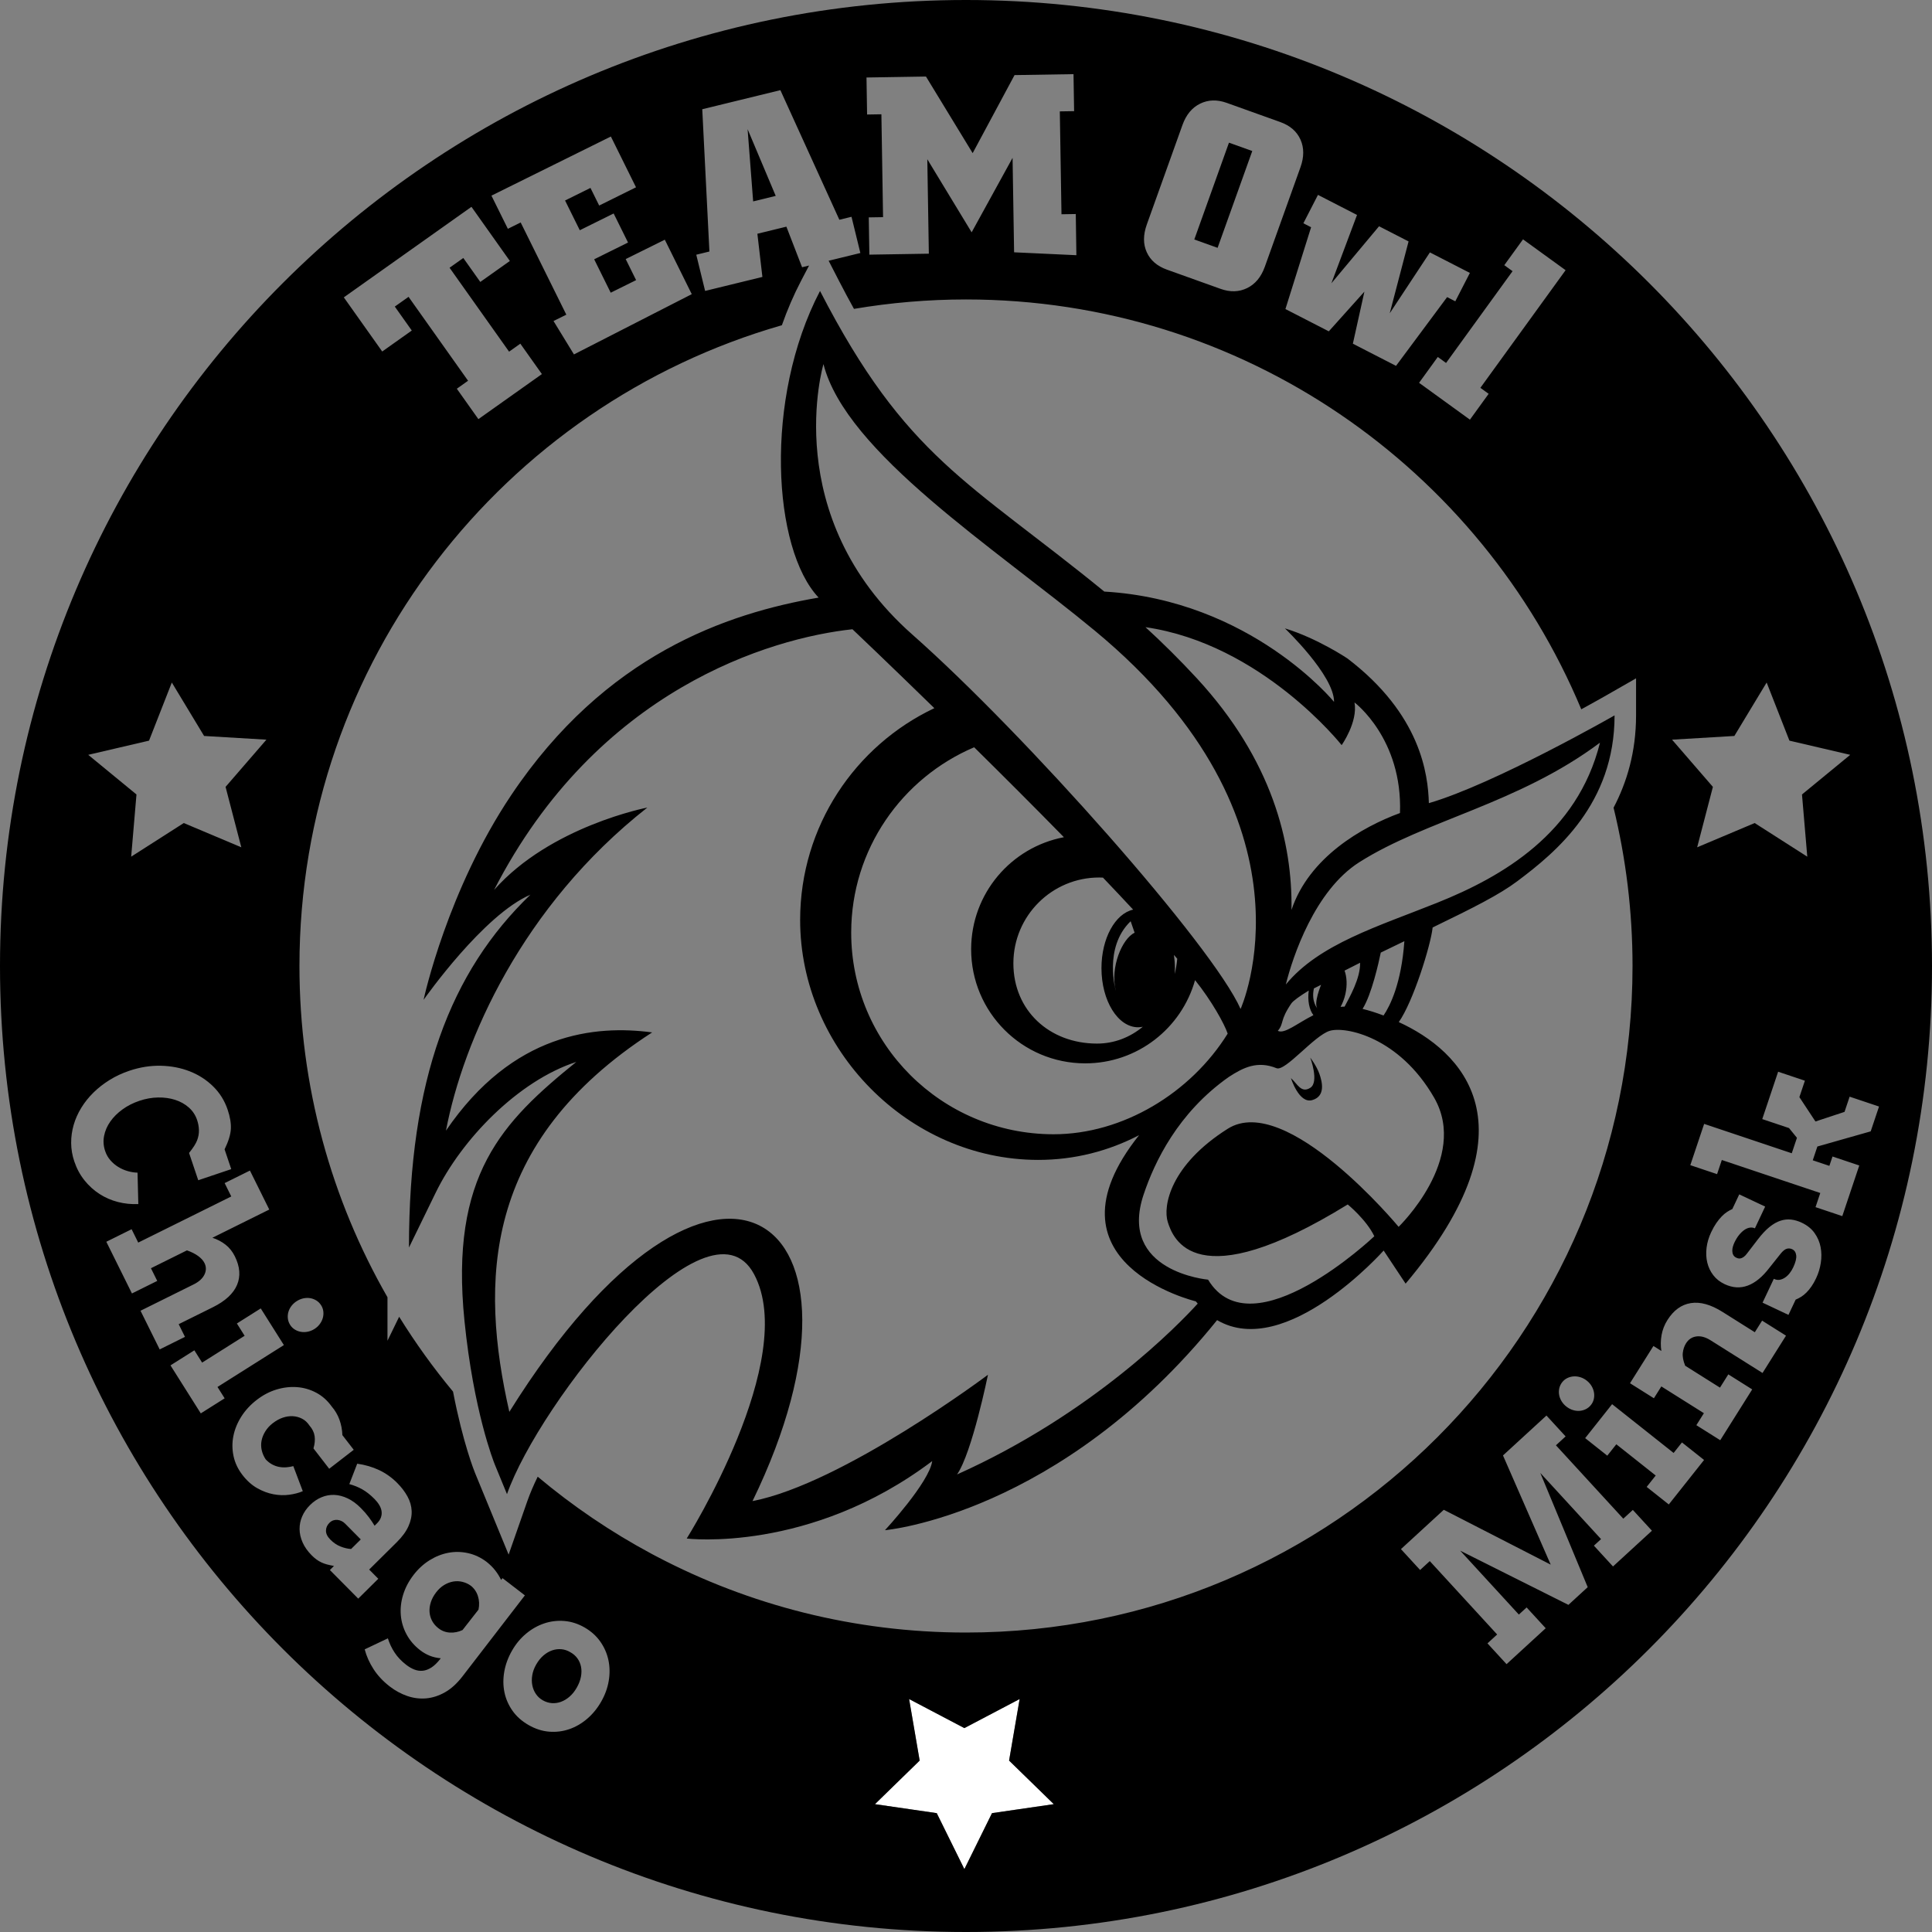 <?xml version="1.0" encoding="utf-8"?>
<!-- Generator: Adobe Illustrator 16.0.4, SVG Export Plug-In . SVG Version: 6.00 Build 0)  -->
<!DOCTYPE svg PUBLIC "-//W3C//DTD SVG 1.1//EN" "http://www.w3.org/Graphics/SVG/1.1/DTD/svg11.dtd">
<svg version="1.1" xmlns="http://www.w3.org/2000/svg" xmlns:xlink="http://www.w3.org/1999/xlink" x="0px" y="0px"
	 width="494.491px" height="494.491px" viewBox="0 0 494.491 494.491" enable-background="new 0 0 494.491 494.491"
	 xml:space="preserve">
<rect x="0" y="0" width="494.491" height="494.491" fill="#808080" stroke="none"/>
<g id="Layer_2">
</g>
<g id="Layer_1">
	<g>
		<polygon fill="none" points="72.658,344.269 66.737,334.886 60.627,338.742 62.614,341.889 51.732,348.756 49.746,345.609 
			43.636,349.464 51.39,361.752 57.5,357.897 55.666,354.991 		"/>
		<path fill="none" d="M94.484,401.724l7.061-6.996c1.398-1.386,2.397-2.751,2.996-4.095c0.599-1.344,0.871-2.648,0.816-3.915
			c-0.055-1.267-0.41-2.499-1.065-3.697c-0.655-1.198-1.526-2.346-2.612-3.441c-1.4-1.412-2.955-2.519-4.665-3.321
			c-1.711-0.802-3.574-1.346-5.59-1.632l-2.021,5.228c1.176,0.312,2.279,0.758,3.311,1.337c1.031,0.579,2.073,1.399,3.126,2.462
			c0.503,0.508,0.915,1.029,1.234,1.564c0.319,0.534,0.515,1.068,0.586,1.603s0.013,1.062-0.175,1.584
			c-0.188,0.521-0.525,1.024-1.012,1.507l-0.6,0.594c-0.423-0.701-0.914-1.429-1.476-2.182c-0.561-0.754-1.239-1.532-2.034-2.334
			c-1.086-1.097-2.205-1.919-3.356-2.469s-2.29-0.85-3.415-0.899c-1.125-0.049-2.223,0.148-3.292,0.593
			c-1.07,0.443-2.054,1.111-2.953,2.002c-0.887,0.879-1.557,1.845-2.009,2.898c-0.454,1.054-0.675,2.141-0.665,3.262
			c0.009,1.121,0.267,2.255,0.771,3.4c0.504,1.146,1.277,2.244,2.319,3.295c0.414,0.418,0.823,0.774,1.226,1.069
			c0.403,0.294,0.827,0.547,1.27,0.757s0.923,0.383,1.442,0.52c0.518,0.136,1.11,0.265,1.777,0.389l-1.049,1.039l7.255,7.321
			l5.132-5.085L94.484,401.724z M89.863,396.461c-0.871-0.055-1.775-0.268-2.711-0.638c-0.937-0.371-1.803-0.958-2.597-1.76
			c-0.762-0.769-1.136-1.533-1.124-2.295c0.012-0.763,0.305-1.428,0.879-1.997c0.312-0.31,0.646-0.522,1-0.639
			c0.354-0.116,0.711-0.156,1.069-0.119c0.358,0.036,0.704,0.136,1.038,0.298c0.333,0.162,0.629,0.373,0.887,0.633l4.031,4.067
			L89.863,396.461z"/>
		<path fill="none" d="M75.07,375.25c-0.492,0.14-1.055,0.238-1.688,0.295c-0.634,0.058-1.266,0.029-1.899-0.085
			c-0.633-0.113-1.244-0.33-1.834-0.647c-0.59-0.317-1.142-0.751-1.654-1.299c-0.49-0.748-0.827-1.528-1.01-2.341
			c-0.184-0.812-0.197-1.627-0.039-2.442c0.158-0.816,0.48-1.613,0.967-2.392c0.486-0.779,1.112-1.464,1.877-2.056
			c0.862-0.666,1.729-1.146,2.603-1.439c0.873-0.293,1.728-0.416,2.564-0.369c0.836,0.047,1.625,0.262,2.365,0.645
			c0.74,0.383,1.364,0.96,1.873,1.733c0.756,0.863,1.201,1.775,1.334,2.738c0.133,0.962,0.033,2.004-0.299,3.126l4.028,5.209
			l6.278-4.854l-2.904-3.756c-0.051-1.388-0.301-2.703-0.75-3.944s-1.11-2.368-1.982-3.383c-1.093-1.527-2.413-2.703-3.96-3.527
			c-1.548-0.823-3.188-1.3-4.92-1.428c-1.732-0.128-3.486,0.076-5.259,0.613c-1.774,0.537-3.46,1.424-5.059,2.66
			c-1.613,1.247-2.925,2.669-3.936,4.265c-1.01,1.596-1.687,3.249-2.029,4.962c-0.343,1.712-0.33,3.432,0.038,5.157
			c0.368,1.727,1.131,3.338,2.289,4.835c1.138,1.473,2.396,2.596,3.773,3.371s2.761,1.293,4.152,1.555
			c1.391,0.262,2.74,0.304,4.048,0.127s2.461-0.48,3.461-0.912L75.07,375.25z"/>
		<path fill="none" d="M45.735,338.92l8.764-4.345c3.166-1.569,5.221-3.468,6.167-5.694s0.759-4.673-0.562-7.338
			c-0.601-1.211-1.39-2.199-2.369-2.966s-2.101-1.36-3.368-1.779l14.552-7.214l-4.949-9.982l-6.473,3.209l1.696,3.42l-23.812,11.806
			l-1.696-3.42l-6.473,3.209l6.56,13.231l6.473-3.209l-1.611-3.249l9.213-4.568c1.138,0.396,2.09,0.872,2.859,1.433
			c0.768,0.561,1.311,1.161,1.629,1.802c0.48,0.969,0.479,1.955-0.005,2.959c-0.484,1.003-1.411,1.844-2.781,2.523l-13.583,6.734
			l4.907,9.896l6.473-3.209L45.735,338.92z"/>
		<path fill="none" d="M35.403,308.174l-0.202-8.038c-0.841-0.02-1.688-0.153-2.542-0.403c-0.854-0.25-1.655-0.604-2.404-1.066
			c-0.749-0.461-1.418-1.029-2.006-1.703c-0.589-0.675-1.036-1.464-1.34-2.368c-0.437-1.297-0.525-2.593-0.266-3.889
			s0.79-2.515,1.592-3.657c0.802-1.144,1.841-2.177,3.116-3.101c1.274-0.925,2.72-1.658,4.336-2.203
			c1.599-0.538,3.187-0.82,4.764-0.848s3.036,0.174,4.376,0.604s2.506,1.082,3.497,1.957s1.698,1.945,2.125,3.212
			c0.29,0.858,0.445,1.721,0.467,2.586s-0.131,1.731-0.461,2.598c-0.33,0.866-1.019,1.945-2.067,3.238l2.352,6.987l8.446-2.844
			l-1.705-5.064c0.987-2.028,1.521-3.76,1.603-5.197c0.082-1.438-0.189-3.083-0.813-4.938c-0.782-2.321-2.023-4.315-3.726-5.983
			c-1.702-1.667-3.691-2.948-5.968-3.844c-2.277-0.895-4.747-1.372-7.41-1.433c-2.663-0.06-5.353,0.367-8.068,1.281
			c-1.816,0.611-3.495,1.395-5.037,2.351c-1.542,0.955-2.923,2.032-4.143,3.232c-1.219,1.199-2.26,2.501-3.122,3.908
			c-0.862,1.406-1.511,2.866-1.947,4.381s-0.649,3.059-0.638,4.633s0.277,3.138,0.8,4.69c0.619,1.839,1.488,3.455,2.606,4.85
			c1.118,1.394,2.4,2.557,3.845,3.488c1.445,0.932,3.015,1.616,4.711,2.052C31.87,308.08,33.613,308.256,35.403,308.174z"/>
		<polygon fill="none" points="33.574,219.264 47.037,210.654 61.761,216.864 57.733,201.4 68.189,189.316 52.237,188.367 
			43.976,174.689 38.145,189.567 22.583,193.198 34.93,203.341 		"/>
		<path fill="none" d="M340.334,263.843c-3.961,1.2-11.371,10.47-13.611,9.56c-4.889-1.979-8.479-0.189-12.229,2.25
			c-13.041,9.181-19.021,21.811-21.791,30.101c-6.619,19.75,16.5,21.77,16.5,21.77c11.229,18.626,42.551-11.109,42.551-11.109
			c-2.021-4.23-6.806-8.139-6.806-8.139c-39.17,24.14-44.726,8.639-46.046,4.538c-1.318-4.09,0.623-14.624,15.342-23.914
			c15.041-9.5,43.729,25.104,43.729,25.104s18.061-17.42,9.111-33.021C358.124,265.383,344.303,262.633,340.334,263.843z
			 M335.856,281.571c-3.398,0.975-5.438-5.625-5.438-5.625c1.625,1.438,2.614,3.954,4.947,2.475s-0.01-7.725-0.01-7.725
			s1.622,2.1,2.352,4.183C338.467,277.048,339.254,280.596,335.856,281.571z"/>
		<path fill="none" d="M281.374,224.593c-12.129-0.02-21.98,9.8-22,21.939c-0.01,12.131,9.25,20.561,21.381,20.57
			c4.498,0.008,8.493-1.63,11.747-4.307c-0.39,0.079-0.783,0.134-1.187,0.134c-5.191,0-9.397-6.777-9.397-15.135
			c0-7.653,3.529-13.963,8.109-14.976c-2.468-2.658-5.056-5.4-7.724-8.195C281.995,224.603,281.684,224.593,281.374,224.593z"/>
		<path fill="none" d="M153.632,420.146c-1.027-1.456-2.376-2.662-4.047-3.617c-1.671-0.954-3.392-1.501-5.162-1.642
			c-1.77-0.141-3.482,0.066-5.135,0.62c-1.654,0.554-3.195,1.424-4.624,2.612c-1.43,1.188-2.637,2.644-3.622,4.369
			c-0.994,1.739-1.652,3.525-1.973,5.355c-0.322,1.83-0.308,3.595,0.041,5.292c0.35,1.697,1.038,3.274,2.065,4.731
			c1.027,1.457,2.403,2.679,4.13,3.664c1.712,0.979,3.458,1.539,5.234,1.684s3.49-0.065,5.142-0.631
			c1.65-0.565,3.182-1.452,4.596-2.659c1.413-1.207,2.612-2.673,3.597-4.398c0.985-1.725,1.629-3.502,1.933-5.333
			c0.304-1.83,0.273-3.599-0.089-5.304C155.354,423.185,154.659,421.603,153.632,420.146z M148.688,429.165
			c-0.174,0.913-0.531,1.843-1.071,2.789c-0.523,0.916-1.131,1.677-1.825,2.282c-0.694,0.606-1.429,1.052-2.206,1.337
			c-0.777,0.285-1.564,0.397-2.363,0.336s-1.563-0.301-2.295-0.719c-0.718-0.41-1.305-0.947-1.759-1.611s-0.762-1.407-0.925-2.229
			c-0.163-0.821-0.167-1.688-0.011-2.603c0.155-0.913,0.49-1.819,1.004-2.721c0.541-0.946,1.167-1.722,1.879-2.327
			c0.712-0.605,1.458-1.039,2.24-1.302c0.782-0.262,1.567-0.354,2.357-0.278c0.79,0.076,1.539,0.327,2.249,0.753
			c0.741,0.403,1.345,0.925,1.812,1.566c0.467,0.642,0.779,1.361,0.937,2.159C148.869,427.396,148.861,428.251,148.688,429.165z"/>
		<path fill="none" d="M128.616,403.92l-0.354,0.46c-0.398-0.839-0.896-1.645-1.496-2.417c-0.6-0.772-1.342-1.511-2.225-2.214
			c-1.473-1.112-3.058-1.856-4.756-2.232c-1.698-0.376-3.383-0.404-5.055-0.084c-1.673,0.32-3.275,0.961-4.808,1.921
			c-1.533,0.961-2.884,2.2-4.053,3.718c-1.245,1.615-2.14,3.311-2.685,5.088c-0.545,1.776-0.744,3.526-0.596,5.249
			c0.148,1.724,0.639,3.36,1.472,4.911c0.833,1.552,2.005,2.91,3.517,4.074c0.73,0.563,1.524,1.02,2.38,1.368
			c0.855,0.349,1.808,0.572,2.857,0.67l-0.081,0.104c-0.783,1.017-1.552,1.767-2.306,2.251c-0.754,0.483-1.496,0.762-2.223,0.833
			c-0.728,0.071-1.443-0.03-2.145-0.305s-1.393-0.674-2.074-1.198c-1.247-0.961-2.245-2.012-2.991-3.153
			c-0.747-1.142-1.319-2.354-1.717-3.636l-5.935,2.817c0.458,1.75,1.217,3.444,2.275,5.08c1.059,1.637,2.444,3.115,4.158,4.436
			c1.386,1.067,2.873,1.874,4.46,2.421c1.587,0.545,3.192,0.75,4.813,0.612c1.622-0.138,3.229-0.652,4.82-1.545
			c1.592-0.894,3.09-2.252,4.496-4.076l15.979-20.741L128.616,403.92z M122.474,411.97l-4.093,5.234
			c-1.038,0.488-2.104,0.704-3.196,0.65c-1.093-0.055-2.08-0.421-2.962-1.101c-0.681-0.524-1.214-1.141-1.602-1.85
			c-0.387-0.709-0.613-1.466-0.676-2.269c-0.064-0.804,0.041-1.644,0.315-2.521c0.273-0.876,0.732-1.732,1.376-2.567
			c0.611-0.794,1.292-1.418,2.043-1.871s1.526-0.749,2.326-0.888c0.799-0.139,1.594-0.108,2.385,0.09
			c0.791,0.199,1.5,0.529,2.128,0.991c0.858,0.684,1.461,1.569,1.808,2.657C122.672,409.616,122.722,410.763,122.474,411.97z"/>
		<path fill="none" d="M290.403,238.732l-1.015-2.946c-7.047,6.793-3.789,17.854-3.789,17.854
			C284.049,247.628,287.254,240.175,290.403,238.732z"/>
		<polygon fill="none" points="434.383,216.864 449.108,210.654 462.57,219.264 461.214,203.341 473.561,193.198 458,189.567 
			452.168,174.689 443.907,188.367 427.956,189.316 438.411,201.4 		"/>
		<polygon fill="none" points="329.003,79.1 340.104,84.803 349.216,74.645 346.264,87.968 357.307,93.641 370.387,76.046 
			372.48,77.121 376.212,69.856 365.983,64.601 355.702,80.181 360.52,61.794 352.964,57.912 340.764,72.507 347.327,55.016 
			337.331,49.88 333.598,57.145 335.574,58.16 		"/>
		<polygon fill="none" points="370.117,92.9 368,91.366 363.208,97.98 376.225,107.411 381.017,100.797 378.901,99.263 
			400.713,69.155 389.813,61.258 385.021,67.873 387.138,69.406 		"/>
		<path fill="none" d="M74.265,339.108c0.306,0.484,0.698,0.876,1.178,1.175c0.479,0.299,1,0.497,1.56,0.595
			s1.142,0.089,1.744-0.028c0.602-0.116,1.178-0.348,1.728-0.695c0.55-0.347,1.007-0.767,1.372-1.26
			c0.364-0.494,0.623-1.015,0.776-1.562c0.153-0.548,0.198-1.103,0.134-1.664c-0.063-0.562-0.248-1.085-0.553-1.569
			c-0.323-0.512-0.726-0.92-1.21-1.226c-0.484-0.306-1.006-0.508-1.567-0.605s-1.14-0.084-1.737,0.039s-1.172,0.358-1.722,0.705
			c-0.55,0.348-1.009,0.764-1.378,1.25c-0.369,0.487-0.629,1.004-0.782,1.552c-0.153,0.549-0.196,1.106-0.128,1.675
			C73.747,338.056,73.942,338.596,74.265,339.108z"/>
		<polygon fill="none" points="105.396,84.599 101.048,78.47 104.566,75.975 119.801,97.454 116.922,99.495 122.442,107.276 
			138.697,95.746 133.178,87.965 130.3,90.006 115.065,68.528 118.583,66.033 122.93,72.162 130.498,66.794 120.669,52.937 
			87.999,76.11 97.828,89.967 		"/>
		<path fill="none" d="M298.683,69.02l13.718,4.915c2.46,0.881,4.728,0.815,6.804-0.2c2.075-1.015,3.584-2.833,4.524-5.458
			l9.123-25.466c0.94-2.624,0.94-4.984,0.003-7.079c-0.939-2.095-2.659-3.59-5.16-4.486l-13.718-4.915
			c-2.46-0.881-4.729-0.815-6.804,0.2c-2.076,1.015-3.584,2.835-4.524,5.459l-9.123,25.466c-0.955,2.666-0.961,5.036-0.014,7.11
			C294.458,66.638,296.181,68.123,298.683,69.02z M314.658,36.637l5.967,2.138l-8.882,24.79l-5.967-2.138L314.658,36.637z"/>
		<polygon fill="none" points="133.266,56.94 144.95,80.54 141.67,82.163 146.903,90.712 177.056,75.289 170.156,61.352 
			160.143,66.31 162.81,71.697 156.31,74.915 152.078,66.366 160.744,62.075 157.062,54.638 148.395,58.929 144.626,51.316 
			151.126,48.098 153.359,52.607 162.786,47.939 156.35,34.94 125.783,50.073 129.987,58.564 		"/>
		<polygon fill="none" points="225.591,29.25 226.018,55.58 222.359,55.639 222.514,65.177 237.736,64.931 237.345,40.757 
			248.692,59.459 259.166,40.403 259.557,64.577 275.499,65.318 275.344,54.78 271.685,54.839 271.258,28.51 274.917,28.451 
			274.764,18.977 259.671,19.222 248.952,39.197 237.001,19.589 221.779,19.836 221.932,29.31 		"/>
		<path fill="none" d="M210.529,63.706l1.562,3.033l8.118-1.983l-2.264-9.268l-3.11,0.76l-15.097-33.172l-19.995,4.884l1.831,36.412
			l-3.364,0.822l2.264,9.268l14.663-3.581l-1.287-11.053l7.426-1.814l4.017,10.387l1.789-0.437l2.167-4.144L210.529,63.706z
			 M192.768,51.549l-1.421-18.486l7.197,17.076L192.768,51.549z"/>
		<path fill="none" d="M244.954,377.383c34.779-15.58,56.85-38.5,61.6-43.73c-0.16-0.189-0.33-0.38-0.5-0.579
			c0,0-40.65-9.74-14.51-42.53c-7.76,4.04-16.529,6.35-25.9,6.33c-33.129-0.04-60.89-28.36-60.85-61.48
			c0.04-23.92,14.069-44.54,34.35-54.14c-11.809-11.52-20.399-19.67-20.96-20.2c-20.94,2.26-65.35,15.34-91.72,66.72
			c14.44-16.33,39.22-21.08,39.22-21.08c-32.1,25.24-47.16,59.721-51.54,82.69c17.14-25.14,38.32-27.069,52.77-25.14
			c-43.58,28.17-44.06,64.04-36.55,97.12c52.31-83.761,98.04-50.851,62.24,22.84c23.15-4.5,60.26-32.33,60.26-32.33
			S248.793,371.864,244.954,377.383z"/>
		<polygon fill="none" points="415.48,388.704 398.238,369.92 400.716,367.645 395.813,362.304 384.687,372.517 396.9,400.462 
			369.537,386.424 358.569,396.492 363.472,401.833 365.951,399.559 383.193,418.342 380.714,420.617 385.6,425.939 
			395.619,416.743 390.733,411.42 388.747,413.244 373.734,396.888 401.431,410.762 406.371,406.229 394.237,376.993 
			409.786,393.931 407.958,395.609 412.843,400.931 422.809,391.784 417.923,386.461 		"/>
		<path fill="none" d="M406.144,353.379c-0.51-0.403-1.058-0.696-1.644-0.877c-0.586-0.18-1.163-0.252-1.73-0.215
			c-0.568,0.037-1.106,0.179-1.615,0.424c-0.51,0.246-0.941,0.594-1.298,1.042c-0.375,0.474-0.627,0.99-0.756,1.548
			c-0.128,0.558-0.146,1.117-0.052,1.679c0.093,0.561,0.297,1.104,0.611,1.626c0.313,0.523,0.726,0.987,1.235,1.392
			s1.055,0.699,1.636,0.886c0.581,0.188,1.155,0.262,1.724,0.225c0.567-0.037,1.108-0.181,1.622-0.434
			c0.515-0.252,0.959-0.614,1.335-1.088c0.355-0.449,0.595-0.949,0.719-1.501c0.123-0.552,0.139-1.108,0.045-1.669
			c-0.094-0.562-0.295-1.106-0.604-1.637C407.063,354.25,406.654,353.784,406.144,353.379z"/>
		<path fill="none" d="M233.495,162.399c28.984,25.607,76.908,79.694,84.029,95.845c0,0,21.76-47.93-37.27-96.791
			c-25.711-21.28-63.741-45.62-69.491-68.26C210.763,93.193,199.162,132.066,233.495,162.399z"/>
		<path fill="none" d="M306.364,173.643c19.26,20.88,24.461,42.021,24.189,59.25c4.48-13.44,18.041-21.229,27.771-24.8
			c0.68-19.07-11.641-28.3-11.641-28.3c0.9,5.01-3.291,10.92-3.291,10.92s-20.42-25.87-50.209-30.19
			C297.534,164.503,301.934,168.854,306.364,173.643z"/>
		<polygon fill="none" points="428.357,371.878 412.614,359.394 405.721,368.086 411.381,372.576 413.694,369.66 423.776,377.655 
			421.463,380.571 427.124,385.06 436.152,373.675 430.492,369.186 		"/>
		<polygon fill="none" points="478.803,289.568 480.935,283.211 473.41,280.689 472.105,284.58 464.662,287.041 460.55,280.806 
			461.96,276.598 455.111,274.301 451.045,286.426 457.896,288.723 459.924,291.215 458.597,295.174 436.172,287.656 
			432.63,298.219 439.481,300.516 440.694,296.897 465.894,305.345 464.68,308.965 471.53,311.261 475.875,298.299 469.026,296.003 
			468.222,298.401 463.972,296.976 465.156,293.447 		"/>
		<path fill="none" d="M464.428,315.592c-0.783-1.1-1.882-1.983-3.297-2.65c-0.906-0.428-1.812-0.692-2.717-0.794
			c-0.904-0.101-1.816,0-2.738,0.305c-0.92,0.304-1.854,0.84-2.799,1.607s-1.923,1.811-2.933,3.128l-2.796,3.64
			c-0.27,0.366-0.531,0.643-0.785,0.83c-0.254,0.188-0.495,0.317-0.722,0.386s-0.439,0.087-0.638,0.055
			c-0.199-0.032-0.394-0.093-0.584-0.183c-0.382-0.181-0.65-0.426-0.805-0.736c-0.155-0.311-0.234-0.646-0.238-1.009
			s0.048-0.729,0.154-1.102c0.107-0.371,0.232-0.708,0.375-1.01c0.373-0.791,0.787-1.462,1.241-2.013s0.914-0.98,1.38-1.288
			s0.927-0.49,1.382-0.549c0.455-0.058,0.873,0.003,1.254,0.183l2.627-5.566l-6.63-3.128l-1.771,3.755
			c-0.442,0.196-0.896,0.444-1.357,0.744c-0.463,0.301-0.922,0.687-1.377,1.158c-0.456,0.471-0.909,1.031-1.361,1.679
			c-0.451,0.649-0.891,1.427-1.318,2.333c-0.625,1.323-1.02,2.654-1.184,3.992c-0.165,1.338-0.105,2.602,0.18,3.791
			c0.284,1.189,0.796,2.267,1.536,3.231s1.707,1.728,2.899,2.29c2.035,0.96,4.012,1.085,5.933,0.372
			c1.92-0.712,3.772-2.239,5.557-4.58l2.933-3.682c0.536-0.644,1.036-1.032,1.497-1.167c0.462-0.134,0.924-0.092,1.384,0.125
			c0.589,0.278,0.931,0.8,1.025,1.565c0.096,0.767-0.162,1.797-0.772,3.092c-0.265,0.561-0.575,1.064-0.933,1.512
			c-0.356,0.448-0.747,0.812-1.173,1.096c-0.425,0.283-0.865,0.467-1.323,0.55c-0.457,0.084-0.919,0.023-1.388-0.18l-0.143-0.067
			l-2.881,6.106l6.63,3.127l1.842-3.905c0.481-0.195,0.949-0.436,1.405-0.723c0.456-0.286,0.902-0.646,1.341-1.081
			c0.438-0.436,0.868-0.954,1.288-1.556c0.42-0.603,0.82-1.306,1.2-2.112c0.584-1.236,0.983-2.547,1.199-3.932
			c0.216-1.384,0.199-2.729-0.051-4.033C465.729,317.894,465.212,316.692,464.428,315.592z"/>
		<path fill="none" d="M329.104,251.984c8.5-10.371,23.709-14.891,38.83-20.961c16.5-6.619,35.799-17.709,41.58-40.939
			c-20.939,15.65-44.531,19.77-61.59,30.59C336.524,227.893,330.864,244.863,329.104,251.984z"/>
		<path fill="none" d="M449.141,340.98l-8.28-5.208c-2.99-1.882-5.69-2.631-8.101-2.249s-4.408,1.831-5.991,4.349
			c-0.754,1.198-1.252,2.478-1.495,3.838c-0.242,1.359-0.26,2.716-0.052,4.068l-2.031-1.277l-5.996,9.532l6.116,3.847l1.905-3.029
			l10.892,6.851l-1.931,3.07l6.115,3.847l8.181-13.006l-6.115-3.847l-2.134,3.393l-8.905-5.602
			c-0.515-1.263-0.718-2.358-0.611-3.288c0.106-0.929,0.38-1.743,0.82-2.443c0.644-1.022,1.528-1.612,2.655-1.769
			c1.126-0.156,2.336,0.173,3.631,0.987l13.302,8.367l6.009-9.552l-6.115-3.848L449.141,340.98z"/>
		<path fill="none" d="M417.844,247.245c0-13.963-1.689-27.529-4.854-40.519c3.4-6.471,5.756-14.281,5.756-23.624v-9.481
			l-8.23,4.707c-0.08,0.046-2.295,1.309-5.791,3.216c-25.73-61.603-86.545-104.897-157.48-104.897
			c-9.771,0-19.348,0.833-28.672,2.412c-1.249-2.251-2.513-4.605-3.798-7.104l-2.685-5.215l-5.01,1.224l-2.07,3.96
			c-1.866,3.569-3.496,7.364-4.89,11.32c-71.298,20.449-123.475,86.13-123.475,164.001c0,30.862,8.197,59.811,22.53,84.787v11.124
			l2.988-6.136c4.161,6.71,8.768,13.112,13.791,19.159c2.532,13.163,5.455,20.391,5.623,20.801l8.603,20.92l4.776-13.658
			c0.684-1.955,1.587-4.068,2.667-6.287c8.984,7.542,18.754,14.177,29.175,19.76l-0.303,0.481l1.581,0.192
			c23.661,12.42,50.591,19.457,79.168,19.457C341.465,417.845,417.844,341.464,417.844,247.245z M175.763,393.784
			c0,0,28.891-45.94,17.23-67.67c-11.8-21.99-55.05,32.92-63.23,56.31l-3.1-7.54c-0.32-0.78-5.44-13.69-7.78-36.79
			c-3.79-37.37,9.66-50.95,28.62-66.3c-14.9,4.85-29.34,19.8-36.01,33.51l-6.82,14c0-43,10.6-70.59,31.08-90.31
			c-11.99,5.17-26.88,26.27-27.34,26.92c0.18-0.85,6.18-28.141,22.39-52.34c24.13-36.03,55.23-46.581,78.72-50.621
			c-11.75-12.39-14.08-50.86,0.36-78.48c22.029,42.79,38.061,48.64,72.76,76.94c37.551,2.2,58.801,28.23,58.801,28.23
			c0.061-6.77-12.58-18.81-12.58-18.81c8.311,2.53,16.01,7.7,16.01,7.7c18.779,14.32,20.631,29.64,20.84,37.031
			c16.791-4.881,47.531-22.461,47.531-22.461c0,22.631-14.932,34.98-24.881,42.43c-4.59,3.451-11.211,6.781-21.68,11.851
			c-0.5,4.63-5,19.04-8.67,24.22c15.889,7.271,35.92,26.3,1.75,66.94l-5.621-8.47c0,0-25,28.14-42.629,17.81
			c-40.24,49.87-85.01,53.77-85.01,53.77s11.369-12.27,12.09-17.689C207.234,397.624,175.763,393.784,175.763,393.784z"/>
		<path fill="none" d="M249.334,191.263c-18.48,7.86-31.441,26.1-31.472,47.38c-0.039,28.5,23.13,51.63,51.751,51.67
			c17.75,0.021,35.15-10.55,44.609-25.76c-0.859-2.53-4.1-8.39-8.35-13.69c-3.449,12.301-14.75,21.32-28.15,21.301
			c-16.129-0.021-29.18-13.11-29.16-29.24c0.021-14.24,10.24-26.08,23.74-28.641C264.604,206.423,256.674,198.503,249.334,191.263z"
			/>
		<path fill="none" d="M336.292,252.979c-0.75,3.417,0.917,5.146,0.917,5.146c-1.083-1.271,0.917-6.062,0.917-6.062L336.292,252.979
			z"/>
		<path fill="none" d="M301.313,245.383c-0.272-0.318-0.564-0.65-0.845-0.974c0.154,1.09,0.244,2.22,0.244,3.385
			c0,0.503-0.017,1.001-0.047,1.492C300.973,248.007,301.194,246.702,301.313,245.383z"/>
		<path fill="none" d="M330.504,256.843c-3.01,4.41-1.791,5.01-3.451,7c1.735,0.87,4.909-1.897,9.108-4.014
			c-1.061-1.396-1.532-3.729-1.189-6.301C332.636,254.963,330.975,256.154,330.504,256.843z"/>
		<path fill="none" d="M348.745,258.223c1.529,0.37,3.369,0.931,5.369,1.69c1.66-2.45,4.551-8.141,5.33-19.021
			c-2.041,0.99-4.07,1.97-6.041,2.921C352.883,246.324,351.075,254.533,348.745,258.223z"/>
		<path fill="none" d="M343.117,257.704c0.341-0.026,0.679-0.06,1.026-0.061c1.24-2.35,4.061-7.21,3.971-11.229
			c-1.331,0.657-2.667,1.333-3.978,2.013c0.594,1.614,0.715,3.759,0.209,6.005C344.073,255.645,343.644,256.75,343.117,257.704z"/>
		<path d="M147.775,424.438c-0.467-0.642-1.071-1.163-1.812-1.566c-0.709-0.426-1.459-0.677-2.249-0.753
			c-0.79-0.076-1.576,0.017-2.357,0.278c-0.782,0.263-1.528,0.696-2.24,1.302c-0.712,0.605-1.338,1.381-1.879,2.327
			c-0.515,0.901-0.85,1.808-1.004,2.721c-0.155,0.914-0.152,1.781,0.011,2.603c0.163,0.822,0.471,1.565,0.925,2.229
			s1.041,1.201,1.759,1.611c0.732,0.418,1.497,0.657,2.295,0.719s1.586-0.051,2.363-0.336c0.776-0.285,1.511-0.73,2.206-1.337
			c0.694-0.605,1.302-1.366,1.825-2.282c0.541-0.946,0.897-1.876,1.071-2.789c0.173-0.913,0.181-1.769,0.023-2.567
			C148.554,425.799,148.242,425.08,147.775,424.438z"/>
		<path d="M120.518,405.871c-0.628-0.462-1.338-0.792-2.128-0.991c-0.791-0.198-1.585-0.229-2.385-0.09
			c-0.8,0.139-1.575,0.435-2.326,0.888s-1.432,1.077-2.043,1.871c-0.644,0.835-1.103,1.691-1.376,2.567
			c-0.274,0.877-0.379,1.717-0.315,2.521c0.063,0.803,0.289,1.56,0.676,2.269c0.388,0.709,0.921,1.325,1.602,1.85
			c0.882,0.68,1.869,1.046,2.962,1.101c1.092,0.054,2.158-0.162,3.196-0.65l4.093-5.234c0.248-1.207,0.198-2.354-0.148-3.442
			C121.979,407.44,121.376,406.554,120.518,405.871z"/>
		<path d="M87.418,389.312c-0.334-0.162-0.68-0.262-1.038-0.298c-0.358-0.037-0.715,0.003-1.069,0.119
			c-0.355,0.116-0.688,0.329-1,0.639c-0.574,0.569-0.868,1.234-0.879,1.997c-0.012,0.762,0.362,1.526,1.124,2.295
			c0.794,0.802,1.66,1.389,2.597,1.76c0.936,0.37,1.84,0.583,2.711,0.638l2.473-2.449l-4.031-4.067
			C88.047,389.685,87.751,389.474,87.418,389.312z"/>
		<path d="M311.514,337.883c17.629,10.33,42.629-17.81,42.629-17.81l5.621,8.47c34.17-40.641,14.139-59.67-1.75-66.94
			c3.67-5.18,8.17-19.59,8.67-24.22c10.469-5.069,17.09-8.399,21.68-11.851c9.949-7.449,24.881-19.799,24.881-42.43
			c0,0-30.74,17.58-47.531,22.461c-0.209-7.391-2.061-22.711-20.84-37.031c0,0-7.699-5.17-16.01-7.7c0,0,12.641,12.04,12.58,18.81
			c0,0-21.25-26.03-58.801-28.23c-34.699-28.3-50.73-34.15-72.76-76.94c-14.44,27.62-12.11,66.09-0.36,78.48
			c-23.49,4.04-54.59,14.59-78.72,50.621c-16.21,24.199-22.21,51.49-22.39,52.34c0.46-0.65,15.35-21.75,27.34-26.92
			c-20.48,19.72-31.08,47.31-31.08,90.31l6.82-14c6.67-13.71,21.11-28.66,36.01-33.51c-18.96,15.35-32.41,28.93-28.62,66.3
			c2.34,23.1,7.46,36.01,7.78,36.79l3.1,7.54c8.18-23.39,51.43-78.3,63.23-56.31c11.661,21.729-17.23,67.67-17.23,67.67
			s31.471,3.84,62.831-19.82c-0.721,5.42-12.09,17.689-12.09,17.689S271.274,387.753,311.514,337.883z M367.084,280.983
			c8.949,15.601-9.111,33.021-9.111,33.021s-28.688-34.604-43.729-25.104c-14.719,9.29-16.66,19.824-15.342,23.914
			c1.32,4.101,6.876,19.602,46.046-4.538c0,0,4.784,3.908,6.806,8.139c0,0-31.322,29.735-42.551,11.109c0,0-23.119-2.02-16.5-21.77
			c2.77-8.29,8.75-20.92,21.791-30.101c3.75-2.439,7.34-4.229,12.229-2.25c2.24,0.91,9.65-8.359,13.611-9.56
			C344.303,262.633,358.124,265.383,367.084,280.983z M285.599,253.641c0,0-3.258-11.062,3.789-17.854l1.015,2.946
			C287.254,240.175,284.049,247.628,285.599,253.641z M281.917,247.795c0,8.358,4.206,15.135,9.397,15.135
			c0.403,0,0.797-0.055,1.187-0.134c-3.254,2.677-7.249,4.314-11.747,4.307c-12.131-0.01-21.391-8.439-21.381-20.57
			c0.02-12.14,9.871-21.959,22-21.939c0.311,0,0.621,0.01,0.93,0.03c2.668,2.795,5.256,5.538,7.724,8.195
			C285.447,233.832,281.917,240.142,281.917,247.795z M248.563,242.923c-0.02,16.13,13.031,29.22,29.16,29.24
			c13.4,0.02,24.701-9,28.15-21.301c4.25,5.301,7.49,11.16,8.35,13.69c-9.459,15.21-26.859,25.78-44.609,25.76
			c-28.621-0.04-51.79-23.17-51.751-51.67c0.03-21.28,12.991-39.52,31.472-47.38c7.34,7.24,15.27,15.16,22.969,23.02
			C258.803,216.843,248.584,228.683,248.563,242.923z M300.468,244.41c0.28,0.323,0.572,0.656,0.845,0.974
			c-0.119,1.318-0.34,2.624-0.647,3.903c0.03-0.491,0.047-0.988,0.047-1.492C300.712,246.629,300.623,245.5,300.468,244.41z
			 M336.162,259.83c-4.199,2.116-7.373,4.884-9.108,4.014c1.66-1.99,0.441-2.59,3.451-7c0.471-0.689,2.132-1.88,4.468-3.314
			C334.629,256.101,335.101,258.433,336.162,259.83z M337.209,258.125c0,0-1.667-1.729-0.917-5.146l1.834-0.916
			C338.126,252.063,336.126,256.854,337.209,258.125z M344.136,248.427c1.311-0.68,2.646-1.356,3.978-2.013
			c0.09,4.02-2.73,8.88-3.971,11.229c-0.348,0.001-0.686,0.034-1.026,0.061c0.527-0.954,0.956-2.059,1.229-3.271
			C344.851,252.186,344.73,250.041,344.136,248.427z M354.114,259.914c-2-0.76-3.84-1.32-5.369-1.69
			c2.33-3.69,4.139-11.899,4.658-14.409c1.971-0.951,4-1.931,6.041-2.921C358.665,251.773,355.774,257.463,354.114,259.914z
			 M409.514,190.083c-5.781,23.23-25.08,34.32-41.58,40.939c-15.121,6.07-30.33,10.59-38.83,20.961
			c1.76-7.121,7.42-24.091,18.82-31.311C364.983,209.853,388.575,205.734,409.514,190.083z M343.393,190.713
			c0,0,4.191-5.91,3.291-10.92c0,0,12.32,9.229,11.641,28.3c-9.73,3.57-23.291,11.359-27.771,24.8
			c0.271-17.229-4.93-38.37-24.189-59.25c-4.43-4.79-8.83-9.14-13.18-13.12C322.973,164.843,343.393,190.713,343.393,190.713z
			 M210.763,93.193c5.75,22.64,43.78,46.98,69.491,68.26c59.029,48.861,37.27,96.791,37.27,96.791
			c-7.121-16.15-55.045-70.237-84.029-95.845C199.162,132.066,210.763,93.193,210.763,93.193z M192.604,384.204
			c35.799-73.69-9.93-106.601-62.24-22.84c-7.51-33.08-7.03-68.95,36.55-97.12c-14.45-1.93-35.63,0-52.77,25.14
			c4.38-22.97,19.44-57.45,51.54-82.69c0,0-24.78,4.75-39.22,21.08c26.37-51.38,70.78-64.459,91.72-66.72
			c0.561,0.53,9.151,8.68,20.96,20.2c-20.28,9.6-34.31,30.22-34.35,54.14c-0.04,33.12,27.721,61.44,60.85,61.48
			c9.371,0.02,18.141-2.29,25.9-6.33c-26.141,32.79,14.51,42.53,14.51,42.53c0.17,0.199,0.34,0.39,0.5,0.579
			c-4.75,5.23-26.82,28.15-61.6,43.73c3.84-5.52,7.91-25.51,7.91-25.51S215.753,379.704,192.604,384.204z"/>
		<path d="M335.356,270.696c0,0,2.343,6.245,0.01,7.725s-3.322-1.037-4.947-2.475c0,0,2.039,6.6,5.438,5.625
			s2.611-4.522,1.852-6.692C336.978,272.795,335.356,270.696,335.356,270.696z"/>
		<polygon fill="#FFFFFF" points="260.973,434.867 246.829,442.303 232.684,434.867 235.385,450.617 223.942,461.77 
			239.756,464.069 246.829,478.399 253.901,464.069 269.714,461.77 258.272,450.617 		"/>
		<polygon points="192.768,51.549 198.544,50.138 191.347,33.062 		"/>
		<path d="M247.245,0C110.696,0,0,110.696,0,247.245s110.696,247.246,247.245,247.246c136.551,0,247.246-110.697,247.246-247.246
			S383.795,0,247.245,0z M443.907,188.367l8.262-13.678L458,189.567l15.562,3.631l-12.347,10.144l1.355,15.922l-13.462-8.609
			l-14.725,6.21l4.027-15.464l-10.455-12.084L443.907,188.367z M389.813,61.258l10.9,7.897l-21.812,30.108l2.116,1.534l-4.792,6.614
			l-13.017-9.431L368,91.366l2.116,1.534l17.021-23.494l-2.117-1.533L389.813,61.258z M337.331,49.88l9.996,5.136l-6.562,17.491
			l12.2-14.595l7.556,3.882l-4.818,18.387l10.281-15.581l10.229,5.255l-3.732,7.265l-2.093-1.075l-13.08,17.595l-11.043-5.673
			l2.952-13.323l-9.112,10.158L329.003,79.1l6.57-20.939l-1.976-1.015L337.331,49.88z M293.526,57.454l9.123-25.466
			c0.94-2.624,2.448-4.444,4.524-5.459c2.075-1.015,4.344-1.081,6.804-0.2l13.718,4.915c2.501,0.896,4.221,2.392,5.16,4.486
			c0.938,2.095,0.938,4.455-0.003,7.079l-9.123,25.466c-0.94,2.625-2.449,4.444-4.524,5.458c-2.076,1.016-4.344,1.081-6.804,0.2
			l-13.718-4.915c-2.502-0.896-4.226-2.381-5.171-4.456C292.565,62.49,292.571,60.12,293.526,57.454z M237.001,19.589l11.95,19.607
			l10.72-19.975l15.093-0.245l0.153,9.474l-3.659,0.059l0.427,26.329l3.659-0.059l0.154,10.539l-15.941-0.742l-0.392-24.173
			l-10.474,19.056l-11.347-18.702l0.392,24.173l-15.223,0.247l-0.154-9.539l3.659-0.059l-0.427-26.329l-3.659,0.059l-0.153-9.473
			L237.001,19.589z M156.35,34.94l6.436,13l-9.427,4.668l-2.232-4.509l-6.5,3.218l3.769,7.613l8.667-4.291l3.682,7.437l-8.666,4.291
			l4.232,8.549l6.5-3.218l-2.667-5.388l10.013-4.958l6.9,13.937l-30.152,15.424l-5.233-8.549l3.279-1.624L133.266,56.94
			l-3.279,1.624l-4.204-8.491L156.35,34.94z M120.669,52.937l9.829,13.857l-7.568,5.368l-4.347-6.129l-3.518,2.495L130.3,90.006
			l2.878-2.042l5.52,7.781l-16.255,11.53l-5.52-7.781l2.878-2.041l-15.235-21.479l-3.518,2.495l4.348,6.129l-7.568,5.368
			L87.999,76.11L120.669,52.937z M73.807,335.813c0.153-0.548,0.414-1.064,0.782-1.552c0.369-0.486,0.828-0.902,1.378-1.25
			c0.55-0.347,1.124-0.582,1.722-0.705s1.177-0.137,1.737-0.039s1.083,0.3,1.567,0.605c0.484,0.306,0.887,0.714,1.21,1.226
			c0.305,0.484,0.49,1.007,0.553,1.569c0.063,0.562,0.019,1.116-0.134,1.664c-0.153,0.548-0.412,1.068-0.776,1.562
			c-0.364,0.493-0.822,0.913-1.372,1.26c-0.55,0.348-1.126,0.579-1.728,0.695c-0.602,0.117-1.183,0.126-1.744,0.028
			s-1.081-0.296-1.56-0.595c-0.48-0.299-0.873-0.69-1.178-1.175c-0.323-0.512-0.518-1.052-0.585-1.62
			C73.611,336.919,73.654,336.362,73.807,335.813z M38.145,189.567l5.831-14.877l8.261,13.678l15.952,0.949L57.733,201.4
			l4.028,15.464l-14.725-6.21l-13.462,8.609l1.355-15.922l-12.347-10.144L38.145,189.567z M21.619,302.103
			c-1.119-1.395-1.987-3.011-2.606-4.85c-0.523-1.553-0.79-3.116-0.8-4.69s0.202-3.118,0.638-4.633s1.085-2.975,1.947-4.381
			c0.862-1.407,1.902-2.709,3.122-3.908c1.219-1.2,2.6-2.277,4.143-3.232c1.542-0.956,3.221-1.739,5.037-2.351
			c2.715-0.914,5.405-1.341,8.068-1.281c2.664,0.061,5.133,0.538,7.41,1.433c2.276,0.896,4.266,2.177,5.968,3.844
			c1.702,1.668,2.944,3.662,3.726,5.983c0.624,1.854,0.895,3.5,0.813,4.938c-0.082,1.438-0.616,3.169-1.603,5.197l1.705,5.064
			l-8.446,2.844l-2.352-6.987c1.048-1.293,1.737-2.372,2.067-3.238c0.33-0.866,0.483-1.732,0.461-2.598s-0.178-1.728-0.467-2.586
			c-0.426-1.267-1.134-2.337-2.125-3.212s-2.156-1.527-3.497-1.957s-2.8-0.631-4.376-0.604s-3.165,0.31-4.764,0.848
			c-1.616,0.545-3.062,1.278-4.336,2.203c-1.275,0.924-2.313,1.957-3.116,3.101c-0.802,1.143-1.333,2.361-1.592,3.657
			s-0.171,2.592,0.266,3.889c0.304,0.904,0.751,1.693,1.34,2.368c0.588,0.674,1.257,1.242,2.006,1.703
			c0.749,0.462,1.55,0.816,2.404,1.066c0.854,0.25,1.701,0.384,2.542,0.403l0.202,8.038c-1.79,0.082-3.533-0.095-5.228-0.531
			c-1.696-0.436-3.266-1.12-4.711-2.052C24.019,304.66,22.737,303.497,21.619,302.103z M35.966,335.482l13.583-6.734
			c1.37-0.68,2.297-1.521,2.781-2.523c0.483-1.004,0.485-1.99,0.005-2.959c-0.318-0.641-0.861-1.241-1.629-1.802
			c-0.769-0.561-1.721-1.037-2.859-1.433l-9.213,4.568l1.611,3.249l-6.473,3.209l-6.56-13.231l6.473-3.209l1.696,3.42l23.812-11.806
			l-1.696-3.42l6.473-3.209l4.949,9.982l-14.552,7.214c1.267,0.419,2.39,1.013,3.368,1.779s1.768,1.755,2.369,2.966
			c1.321,2.665,1.508,5.111,0.562,7.338s-3.002,4.125-6.167,5.694l-8.764,4.345l1.611,3.249l-6.473,3.209L35.966,335.482z
			 M51.39,361.752l-7.754-12.288l6.11-3.855l1.986,3.147l10.882-6.867l-1.986-3.147l6.11-3.855l5.92,9.383l-16.992,10.722
			l1.833,2.906L51.39,361.752z M69.989,382.452c-1.391-0.262-2.775-0.779-4.152-1.555s-2.635-1.898-3.773-3.371
			c-1.158-1.497-1.921-3.108-2.289-4.835c-0.368-1.726-0.381-3.445-0.038-5.157c0.342-1.713,1.019-3.366,2.029-4.962
			c1.011-1.596,2.322-3.018,3.936-4.265c1.599-1.236,3.285-2.123,5.059-2.66c1.773-0.537,3.526-0.741,5.259-0.613
			c1.732,0.128,3.372,0.604,4.92,1.428c1.548,0.824,2.868,2,3.96,3.527c0.873,1.015,1.534,2.142,1.982,3.383s0.699,2.557,0.75,3.944
			l2.904,3.756l-6.278,4.854l-4.028-5.209c0.332-1.122,0.432-2.164,0.299-3.126c-0.134-0.963-0.578-1.875-1.334-2.738
			c-0.509-0.773-1.133-1.351-1.873-1.733c-0.741-0.383-1.529-0.598-2.365-0.645c-0.836-0.047-1.691,0.076-2.564,0.369
			c-0.874,0.293-1.741,0.773-2.603,1.439c-0.765,0.592-1.391,1.276-1.877,2.056c-0.487,0.778-0.81,1.575-0.967,2.392
			c-0.158,0.815-0.145,1.63,0.039,2.442c0.184,0.812,0.521,1.593,1.01,2.341c0.512,0.548,1.064,0.981,1.654,1.299
			c0.59,0.317,1.201,0.534,1.834,0.647c0.633,0.114,1.265,0.143,1.899,0.085c0.633-0.057,1.196-0.155,1.688-0.295l2.428,6.416
			c-1,0.432-2.154,0.735-3.461,0.912S71.379,382.713,69.989,382.452z M84.432,401.844l1.049-1.039
			c-0.667-0.124-1.259-0.253-1.777-0.389c-0.519-0.137-0.999-0.31-1.442-0.52s-0.867-0.463-1.27-0.757
			c-0.403-0.295-0.812-0.651-1.226-1.069c-1.042-1.051-1.814-2.148-2.319-3.295c-0.504-1.146-0.762-2.279-0.771-3.4
			c-0.01-1.121,0.211-2.208,0.665-3.262c0.453-1.054,1.123-2.02,2.009-2.898c0.899-0.891,1.883-1.559,2.953-2.002
			c1.069-0.444,2.167-0.642,3.292-0.593c1.125,0.05,2.263,0.35,3.415,0.899s2.27,1.372,3.356,2.469
			c0.795,0.802,1.473,1.58,2.034,2.334c0.562,0.753,1.053,1.48,1.476,2.182l0.6-0.594c0.487-0.482,0.824-0.985,1.012-1.507
			c0.188-0.522,0.246-1.05,0.175-1.584s-0.267-1.068-0.586-1.603c-0.319-0.535-0.731-1.057-1.234-1.564
			c-1.053-1.062-2.095-1.883-3.126-2.462c-1.032-0.579-2.135-1.024-3.311-1.337l2.021-5.228c2.016,0.286,3.879,0.83,5.59,1.632
			c1.71,0.803,3.265,1.909,4.665,3.321c1.086,1.096,1.957,2.243,2.612,3.441c0.655,1.198,1.01,2.431,1.065,3.697
			c0.055,1.267-0.217,2.571-0.816,3.915c-0.599,1.344-1.598,2.709-2.996,4.095l-7.061,6.996l2.334,2.356l-5.132,5.085
			L84.432,401.844z M113.868,433.15c-1.591,0.893-3.198,1.407-4.82,1.545c-1.622,0.138-3.226-0.067-4.813-0.612
			c-1.587-0.547-3.074-1.354-4.46-2.421c-1.713-1.32-3.099-2.799-4.158-4.436c-1.058-1.636-1.817-3.33-2.275-5.08l5.935-2.817
			c0.397,1.282,0.97,2.494,1.717,3.636c0.747,1.142,1.744,2.192,2.991,3.153c0.681,0.524,1.372,0.924,2.074,1.198
			s1.417,0.376,2.145,0.305c0.728-0.071,1.469-0.35,2.223-0.833c0.754-0.484,1.523-1.234,2.306-2.251l0.081-0.104
			c-1.049-0.098-2.001-0.321-2.857-0.67c-0.856-0.349-1.649-0.805-2.38-1.368c-1.512-1.164-2.685-2.522-3.517-4.074
			c-0.833-1.551-1.324-3.188-1.472-4.911c-0.148-1.723,0.05-3.473,0.596-5.249c0.545-1.777,1.44-3.473,2.685-5.088
			c1.169-1.518,2.52-2.757,4.053-3.718c1.533-0.96,3.135-1.601,4.808-1.921c1.672-0.32,3.357-0.292,5.055,0.084
			c1.698,0.376,3.283,1.12,4.756,2.232c0.883,0.703,1.625,1.441,2.225,2.214c0.599,0.772,1.098,1.578,1.496,2.417l0.354-0.46
			l5.727,4.412l-15.979,20.741C116.958,430.898,115.459,432.256,113.868,433.15z M155.807,430.194
			c-0.304,1.831-0.948,3.608-1.933,5.333c-0.985,1.726-2.184,3.191-3.597,4.398c-1.414,1.207-2.945,2.094-4.596,2.659
			c-1.651,0.565-3.365,0.775-5.142,0.631s-3.521-0.705-5.234-1.684c-1.727-0.985-3.104-2.207-4.13-3.664
			c-1.027-1.457-1.715-3.034-2.065-4.731c-0.349-1.697-0.363-3.462-0.041-5.292c0.321-1.83,0.979-3.616,1.973-5.355
			c0.985-1.726,2.192-3.182,3.622-4.369c1.429-1.188,2.97-2.059,4.624-2.612c1.653-0.554,3.365-0.761,5.135-0.62
			c1.77,0.141,3.49,0.688,5.162,1.642c1.671,0.955,3.021,2.161,4.047,3.617c1.027,1.457,1.722,3.039,2.085,4.744
			C156.081,426.595,156.111,428.364,155.807,430.194z M166.798,397.714c-10.42-5.583-20.19-12.218-29.175-19.76
			c-1.08,2.219-1.983,4.332-2.667,6.287l-4.776,13.658l-8.603-20.92c-0.168-0.41-3.091-7.638-5.623-20.801
			c-5.023-6.047-9.63-12.449-13.791-19.159l-2.988,6.136v-11.124c-14.333-24.977-22.53-53.925-22.53-84.787
			c0-77.871,52.177-143.552,123.475-164.001c1.394-3.957,3.024-7.751,4.89-11.32l2.07-3.96l-1.789,0.437l-4.017-10.387l-7.426,1.814
			l1.287,11.053l-14.663,3.581l-2.264-9.268l3.364-0.822l-1.831-36.412l19.995-4.884l15.097,33.172l3.11-0.76l2.264,9.268
			l-8.118,1.983l2.685,5.215c1.285,2.499,2.549,4.853,3.798,7.104c9.324-1.578,18.9-2.412,28.672-2.412
			c70.936,0,131.75,43.295,157.48,104.897c3.496-1.907,5.711-3.17,5.791-3.216l8.23-4.707v9.481c0,9.343-2.355,17.153-5.756,23.624
			c3.164,12.989,4.854,26.556,4.854,40.519c0,94.22-76.379,170.601-170.6,170.601c-28.577,0-55.507-7.037-79.168-19.457
			L166.798,397.714z M407.931,358.085c-0.124,0.552-0.363,1.052-0.719,1.501c-0.376,0.474-0.82,0.836-1.335,1.088
			c-0.514,0.253-1.055,0.396-1.622,0.434c-0.568,0.037-1.143-0.037-1.724-0.225c-0.581-0.187-1.126-0.481-1.636-0.886
			s-0.922-0.868-1.235-1.392c-0.314-0.522-0.519-1.065-0.611-1.626c-0.094-0.562-0.076-1.121,0.052-1.679
			c0.129-0.558,0.381-1.074,0.756-1.548c0.356-0.448,0.788-0.796,1.298-1.042c0.509-0.245,1.047-0.387,1.615-0.424
			c0.567-0.037,1.145,0.035,1.73,0.215c0.586,0.181,1.134,0.474,1.644,0.877c0.51,0.404,0.919,0.871,1.229,1.4
			c0.309,0.53,0.51,1.075,0.604,1.637C408.07,356.977,408.054,357.534,407.931,358.085z M253.901,464.069l-7.072,14.33l-7.073-14.33
			l-15.813-2.299l11.443-11.153l-2.701-15.75l14.145,7.437l14.145-7.437l-2.701,15.75l11.442,11.153L253.901,464.069z
			 M412.843,400.931l-4.886-5.322l1.828-1.678l-15.549-16.938l12.134,29.236l-4.939,4.533l-27.697-13.874l15.013,16.355l1.986-1.823
			l4.886,5.322l-10.019,9.196l-4.886-5.322l2.479-2.274l-17.242-18.783l-2.479,2.274l-4.903-5.342l10.968-10.067l27.363,14.038
			l-12.213-27.945l11.126-10.213l4.903,5.341l-2.479,2.275l17.242,18.783l2.443-2.242l4.886,5.322L412.843,400.931z M427.124,385.06
			l-5.66-4.489l2.312-2.916l-10.082-7.995l-2.312,2.916l-5.66-4.489l6.893-8.692l15.743,12.484l2.135-2.692l5.66,4.489
			L427.124,385.06z M451.116,351.411l-13.302-8.367c-1.295-0.814-2.505-1.144-3.631-0.987c-1.127,0.156-2.012,0.746-2.655,1.769
			c-0.44,0.7-0.714,1.515-0.82,2.443c-0.106,0.93,0.097,2.025,0.611,3.288l8.905,5.602l2.134-3.393l6.115,3.847l-8.181,13.006
			l-6.115-3.847l1.931-3.07l-10.892-6.851l-1.905,3.029l-6.116-3.847l5.996-9.532l2.031,1.277c-0.208-1.353-0.19-2.709,0.052-4.068
			c0.243-1.36,0.741-2.64,1.495-3.838c1.583-2.518,3.581-3.967,5.991-4.349s5.11,0.367,8.101,2.249l8.28,5.208l1.868-2.969
			l6.115,3.848L451.116,351.411z M466.029,323.232c-0.216,1.385-0.615,2.695-1.199,3.932c-0.38,0.807-0.78,1.51-1.2,2.112
			c-0.42,0.602-0.85,1.12-1.288,1.556c-0.438,0.435-0.885,0.795-1.341,1.081c-0.456,0.287-0.924,0.527-1.405,0.723l-1.842,3.905
			l-6.63-3.127l2.881-6.106l0.143,0.067c0.469,0.203,0.931,0.264,1.388,0.18c0.458-0.083,0.898-0.267,1.323-0.55
			c0.426-0.283,0.816-0.647,1.173-1.096c0.357-0.447,0.668-0.951,0.933-1.512c0.61-1.295,0.868-2.325,0.772-3.092
			c-0.095-0.766-0.437-1.287-1.025-1.565c-0.46-0.217-0.922-0.259-1.384-0.125c-0.461,0.135-0.961,0.523-1.497,1.167l-2.933,3.682
			c-1.784,2.341-3.637,3.868-5.557,4.58c-1.921,0.713-3.897,0.588-5.933-0.372c-1.192-0.562-2.159-1.325-2.899-2.29
			s-1.252-2.042-1.536-3.231c-0.285-1.189-0.345-2.453-0.18-3.791c0.164-1.338,0.559-2.669,1.184-3.992
			c0.428-0.906,0.867-1.684,1.318-2.333c0.452-0.647,0.905-1.208,1.361-1.679c0.455-0.472,0.914-0.857,1.377-1.158
			c0.462-0.3,0.915-0.548,1.357-0.744l1.771-3.755l6.63,3.128l-2.627,5.566c-0.381-0.18-0.799-0.24-1.254-0.183
			c-0.455,0.059-0.916,0.241-1.382,0.549s-0.926,0.737-1.38,1.288s-0.868,1.222-1.241,2.013c-0.143,0.302-0.268,0.639-0.375,1.01
			c-0.106,0.372-0.158,0.739-0.154,1.102s0.083,0.698,0.238,1.009c0.154,0.311,0.423,0.556,0.805,0.736
			c0.19,0.09,0.385,0.15,0.584,0.183c0.198,0.032,0.411,0.014,0.638-0.055s0.468-0.197,0.722-0.386
			c0.254-0.188,0.516-0.464,0.785-0.83l2.796-3.64c1.01-1.317,1.987-2.36,2.933-3.128s1.879-1.304,2.799-1.607
			c0.922-0.305,1.834-0.405,2.738-0.305c0.905,0.102,1.811,0.366,2.717,0.794c1.415,0.667,2.514,1.551,3.297,2.65
			c0.784,1.1,1.301,2.302,1.55,3.606C466.228,320.503,466.245,321.848,466.029,323.232z M468.222,298.401l0.804-2.397l6.85,2.296
			l-4.346,12.962l-6.85-2.296l1.214-3.62l-25.2-8.448l-1.213,3.619l-6.851-2.297l3.542-10.563l22.425,7.519l1.327-3.959
			l-2.028-2.492l-6.851-2.297l4.065-12.125l6.85,2.297l-1.41,4.208l4.111,6.234l7.443-2.461l1.305-3.891l7.525,2.522l-2.132,6.356
			l-13.647,3.879l-1.184,3.529L468.222,298.401z"/>
		
			<rect x="310.031" y="36.935" transform="matrix(0.941 0.337 -0.337 0.941 35.26 -102.719)" width="6.338" height="26.333"/>
	</g>
</g>
</svg>
